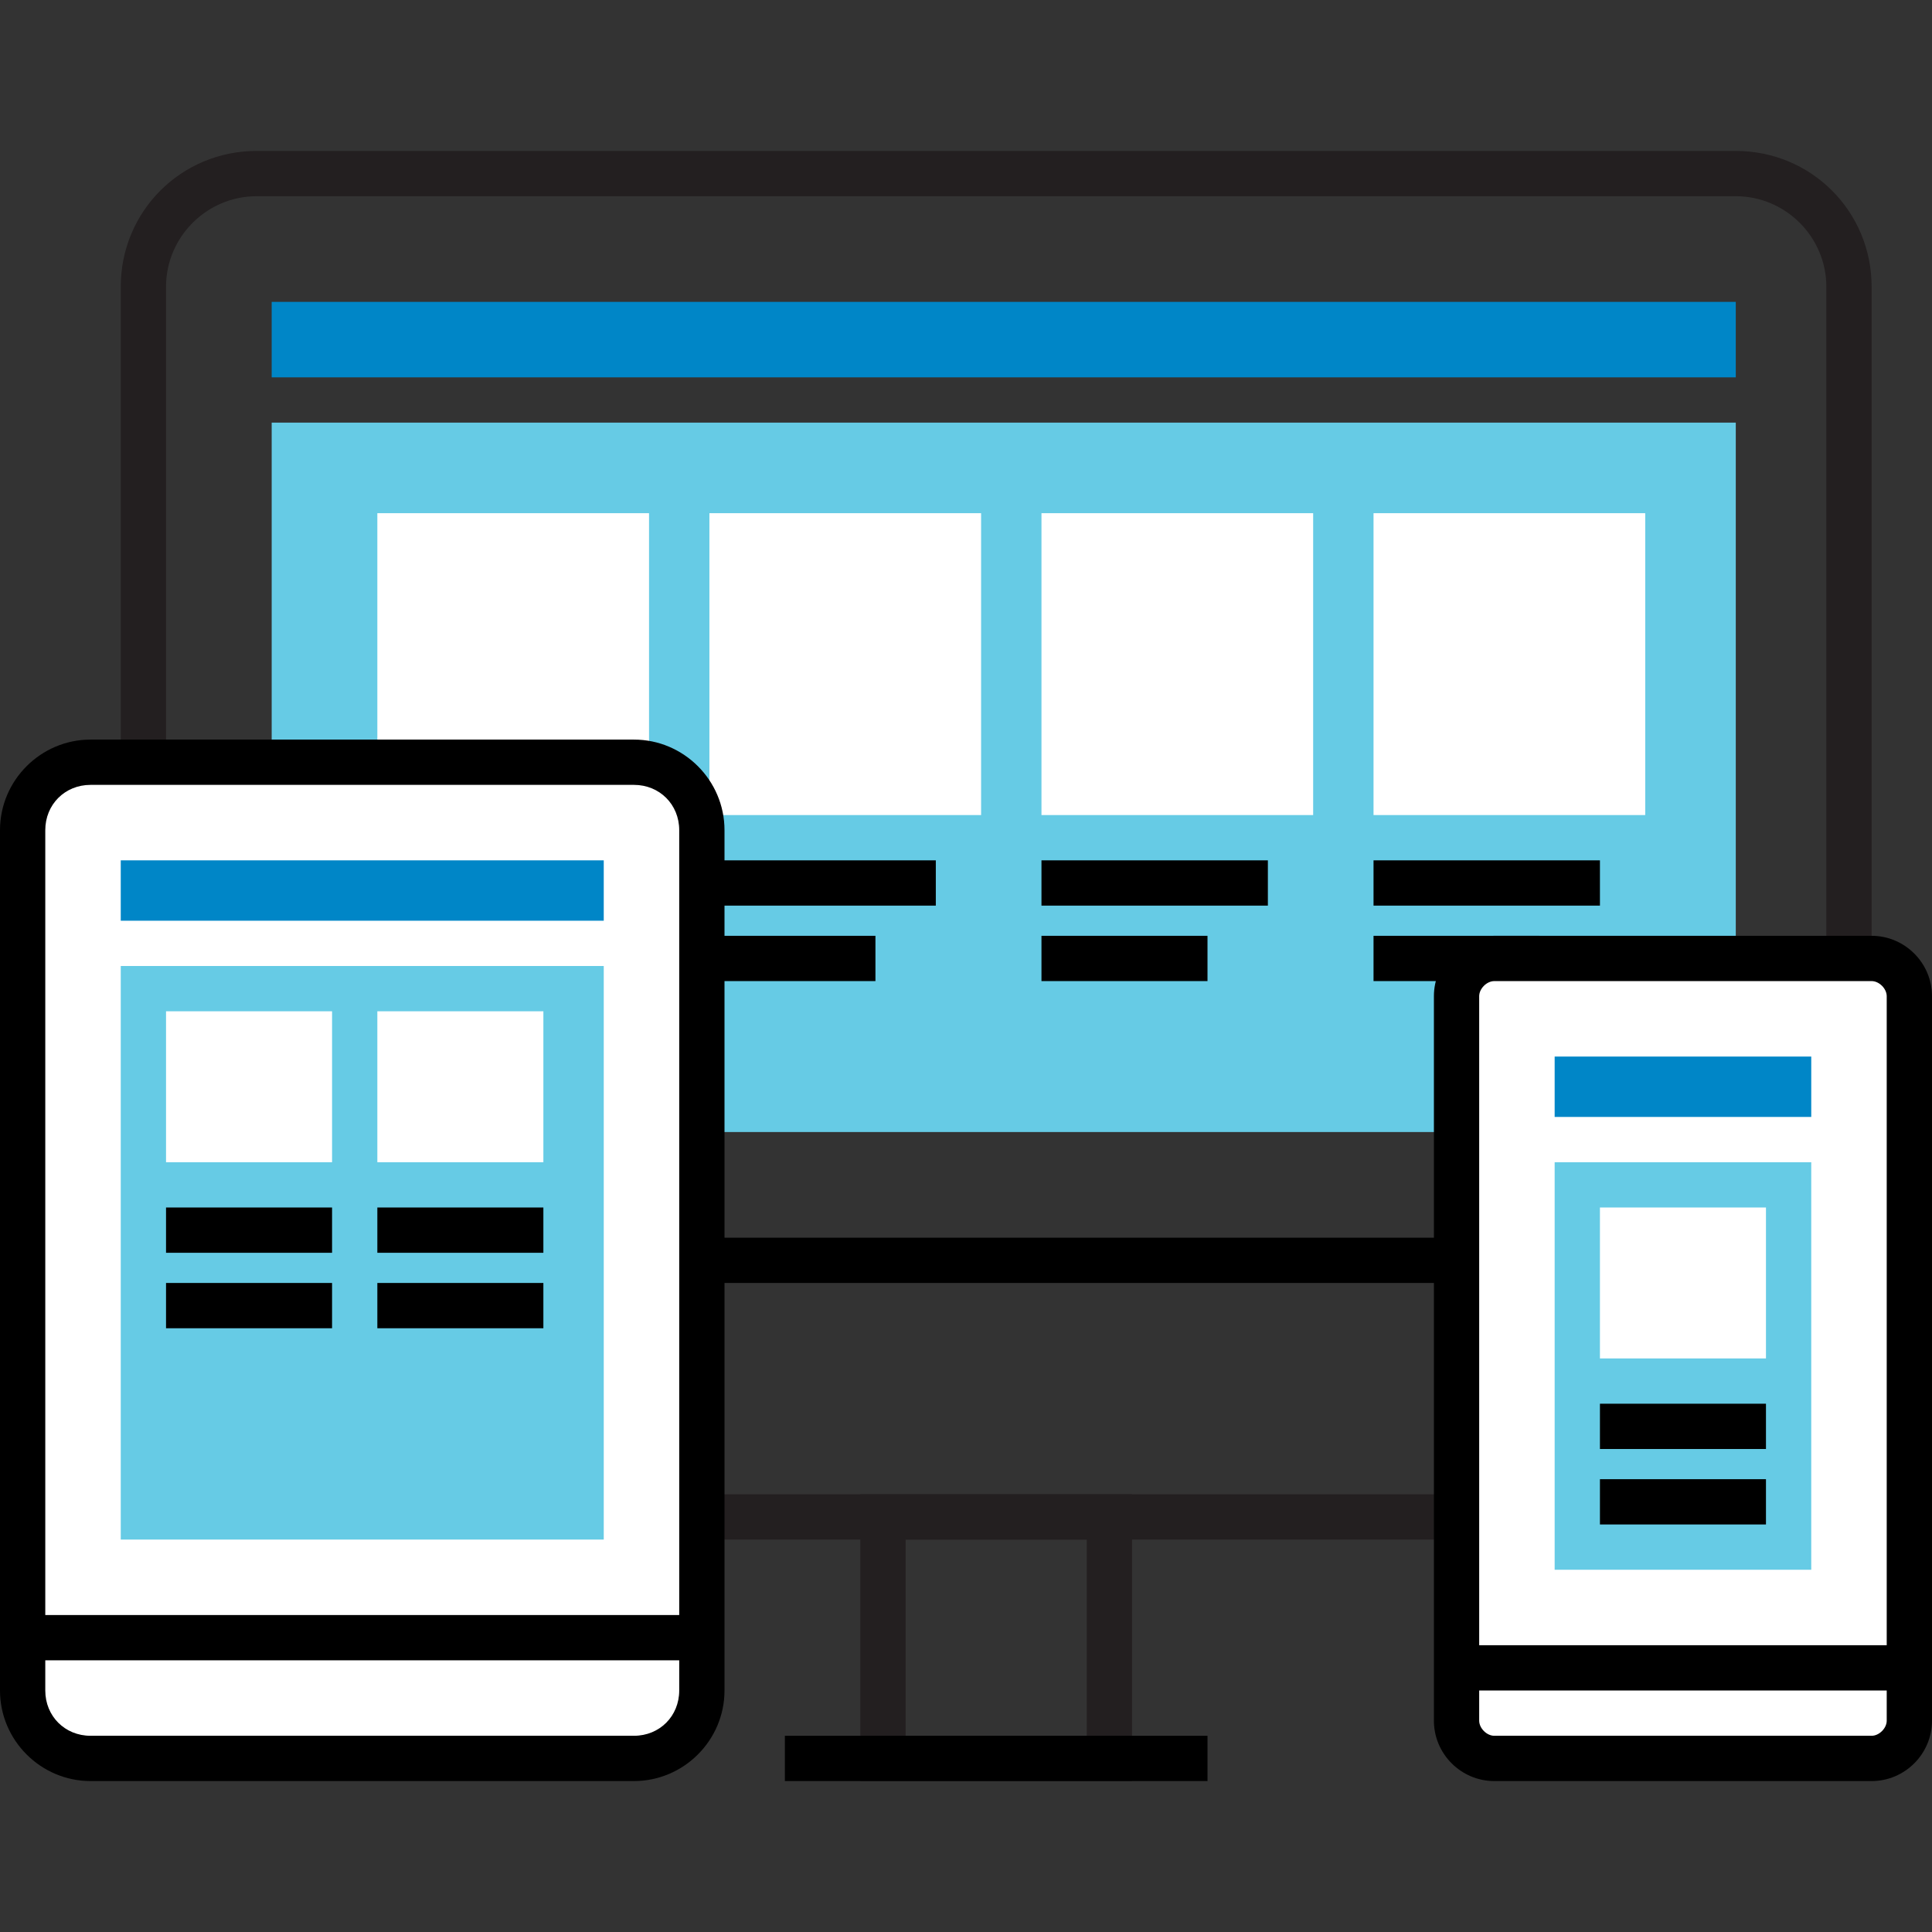 <svg xmlns="http://www.w3.org/2000/svg" xmlns:xlink="http://www.w3.org/1999/xlink" id="Layer_1" x="0" y="0" enable-background="new 0 0 128 128" version="1.1" viewBox="0 0 128 128" xml:space="preserve"><rect x="0" y="0" width="128" height="128" fill="#333333" stroke="none"/><style type="text/css">.st0{fill:#231f20}.st1{fill:#0086c7}.st2{fill:#66cbe5}.st3{fill:#fff}</style><g id="XMLID_1_"><path id="XMLID_1288_" d="M115,13c3.3,0,6,2.7,6,6v74c0,3.3-2.7,6-6,6H17c-3.3,0-6-2.7-6-6V19c0-3.3,2.7-6,6-6H115 M115,10H17c-5,0-9,4-9,9v74c0,5,4,9,9,9h98c5,0,9-4,9-9V19C124,14,120,10,115,10L115,10z" class="st0"/><path id="XMLID_1283_" d="M72,102v13H60v-13H72 M75,99H57v19h18V99L75,99z" class="st0"/><rect id="XMLID_1282_" width="28" height="3" x="52" y="115"/><rect id="XMLID_1281_" width="113" height="3" x="11" y="82"/><g id="XMLID_1278_"><rect id="XMLID_1280_" width="97" height="5" x="18" y="20" class="st1"/><rect id="XMLID_1279_" width="97" height="47" x="18" y="28" class="st2"/></g><rect id="XMLID_1277_" width="15" height="3" x="25" y="57"/><rect id="XMLID_1276_" width="11" height="3" x="25" y="62"/><rect id="XMLID_1275_" width="18" height="20" x="25" y="34" class="st3"/><rect id="XMLID_1274_" width="15" height="3" x="47" y="57"/><rect id="XMLID_1273_" width="11" height="3" x="47" y="62"/><rect id="XMLID_1272_" width="18" height="20" x="47" y="34" class="st3"/><rect id="XMLID_1271_" width="15" height="3" x="69" y="57"/><rect id="XMLID_1270_" width="11" height="3" x="69" y="62"/><rect id="XMLID_1269_" width="18" height="20" x="69" y="34" class="st3"/><rect id="XMLID_1268_" width="15" height="3" x="91" y="57"/><rect id="XMLID_1267_" width="11" height="3" x="91" y="62"/><rect id="XMLID_1264_" width="18" height="20" x="91" y="34" class="st3"/><g id="XMLID_1257_"><path id="XMLID_1260_" d="M99,116.5c-1.4,0-2.5-1.1-2.5-2.5V66c0-1.4,1.1-2.5,2.5-2.5h25c1.4,0,2.5,1.1,2.5,2.5v48 c0,1.4-1.1,2.5-2.5,2.5H99z" class="st3"/><path id="XMLID_1249_" d="M124,65c0.5,0,1,0.5,1,1v48c0,0.5-0.5,1-1,1H99c-0.5,0-1-0.5-1-1V66c0-0.5,0.5-1,1-1H124 M124,62H99 c-2.2,0-4,1.8-4,4v48c0,2.2,1.8,4,4,4h25c2.2,0,4-1.8,4-4V66C128,63.8,126.2,62,124,62L124,62z"/></g><rect id="XMLID_1256_" width="31" height="3" x="96" y="109"/><rect id="XMLID_1255_" width="17" height="27" x="103" y="77" class="st2"/><rect id="XMLID_1254_" width="11" height="3" x="106" y="93"/><rect id="XMLID_1253_" width="11" height="3" x="106" y="98"/><rect id="XMLID_1252_" width="11" height="10" x="106" y="80" class="st3"/><rect id="XMLID_1251_" width="17" height="4" x="103" y="70" class="st1"/><g id="XMLID_1244_"><path id="XMLID_1248_" d="M6,116.5c-2.5,0-4.5-2-4.5-4.5V55c0-2.5,2-4.5,4.5-4.5h36c2.5,0,4.5,2,4.5,4.5v57 c0,2.5-2,4.5-4.5,4.5H6z" class="st3"/><path id="XMLID_1245_" d="M42,52c1.7,0,3,1.3,3,3v57c0,1.7-1.3,3-3,3H6c-1.7,0-3-1.3-3-3V55c0-1.7,1.3-3,3-3H42 M42,49H6 c-3.3,0-6,2.7-6,6v57c0,3.3,2.7,6,6,6h36c3.3,0,6-2.7,6-6V55C48,51.7,45.3,49,42,49L42,49z"/></g><rect id="XMLID_1243_" width="32" height="4" x="8" y="57" class="st1"/><rect id="XMLID_1242_" width="32" height="38" x="8" y="64" class="st2"/><rect id="XMLID_1241_" width="46" height="3" x="1" y="107"/><rect id="XMLID_1240_" width="11" height="3" x="11" y="80"/><rect id="XMLID_1239_" width="11" height="3" x="11" y="85"/><rect id="XMLID_1238_" width="11" height="10" x="11" y="67" class="st3"/><rect id="XMLID_1237_" width="11" height="3" x="25" y="80"/><rect id="XMLID_1236_" width="11" height="3" x="25" y="85"/><rect id="XMLID_1235_" width="11" height="10" x="25" y="67" class="st3"/></g></svg>